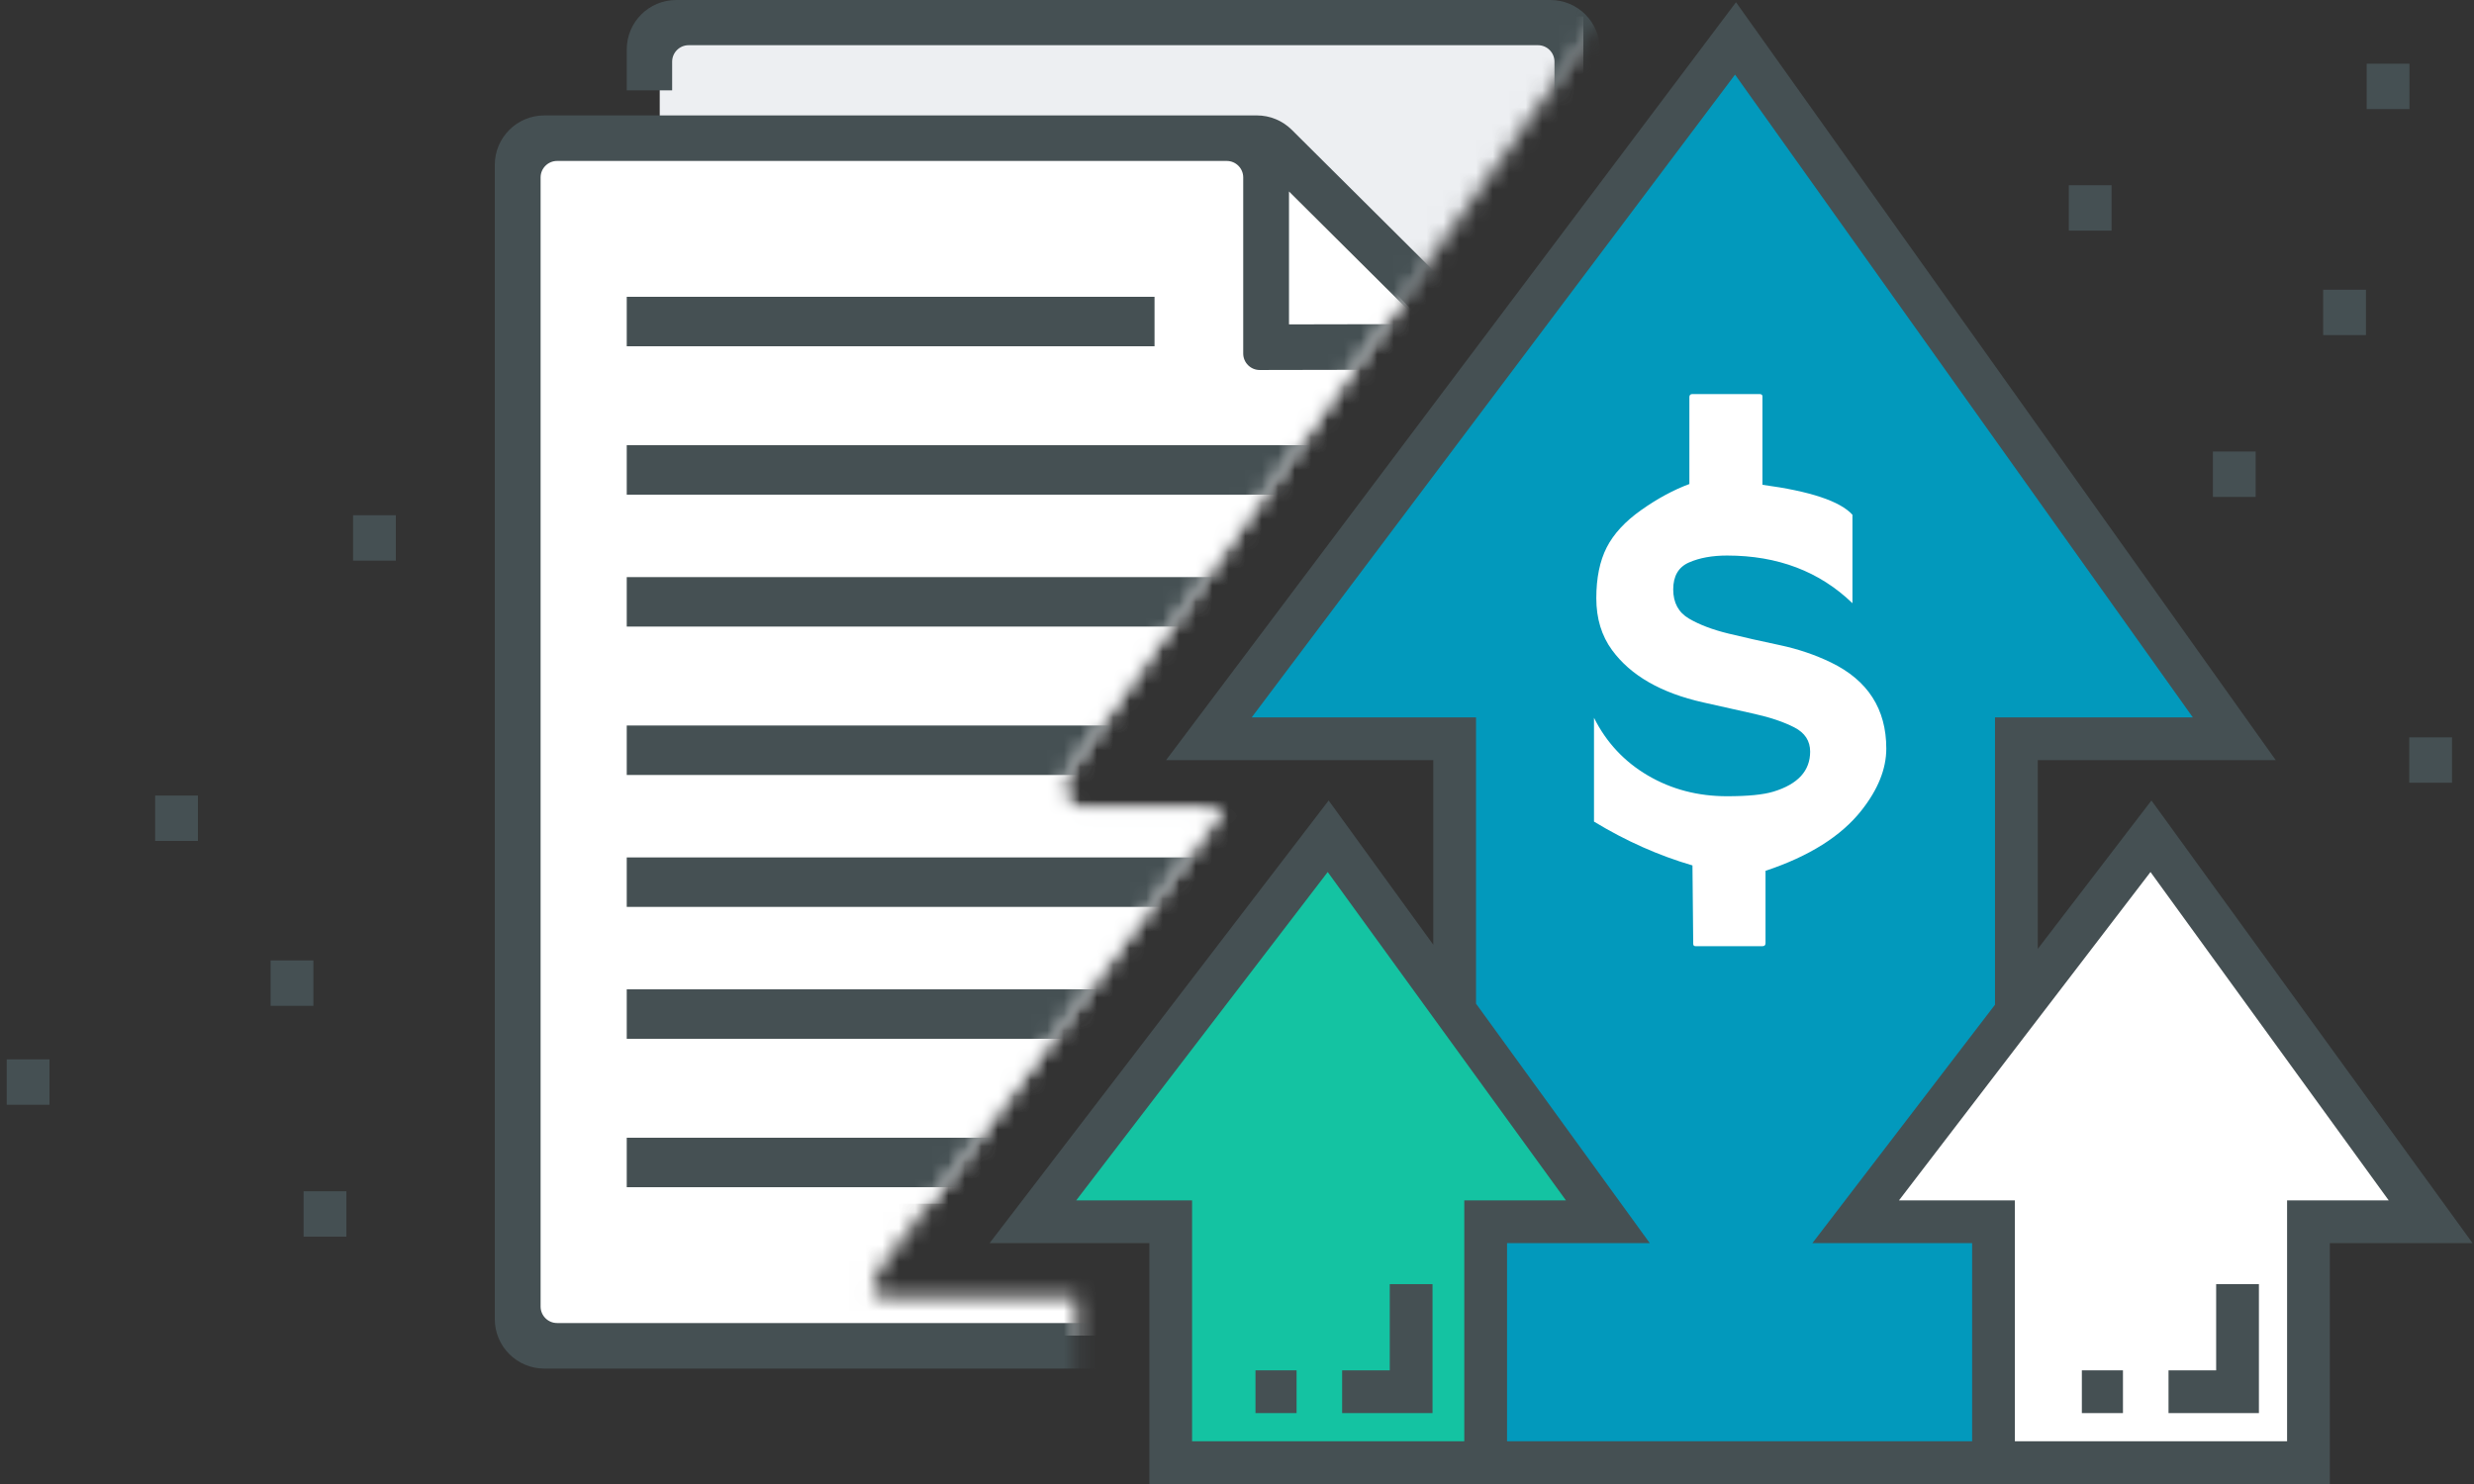 <svg xmlns="http://www.w3.org/2000/svg" width="150" height="90" xmlns:xlink="http://www.w3.org/1999/xlink">
  <rect width="100%" height="100%" fill="#333333" stroke="none"/>
  <defs>
    <path id="a" d="M75,2.149 L75,0 L0,0 L0,99 L38.258,99 L38.258,97.844 L38.258,86.687 L27.003,86.687 C26.364,86.659 26.002,86.503 25.917,86.22 C25.832,85.936 26.061,85.408 26.604,84.636 L47.13,57.046 L38.258,57.046 C37.664,56.785 37.368,56.408 37.368,55.914 C37.368,55.42 37.664,54.79 38.258,54.026 L75,2.149 Z"/>
  </defs>
  <g fill="none" fill-rule="evenodd">
    <g transform="translate(27 -8)">
      <mask id="b" fill="#fff">
        <use xlink:href="#a"/>
      </mask>
      <path fill="#EDEFF2" d="M13 9H69V81H13z" mask="url(#b)"/>
      <path fill="#FFF" d="M5 17L49.178 17 61 29.303 61 89 5 89" mask="url(#b)"/>
      <path fill="#455053" d="M49.206,15 L6,15 L6,15 C4.343,15 3,16.343 3,18 L3,88 L3,88 C3,89.657 4.343,91 6,91 L61,91 L61,91 C62.657,91 64,89.657 64,88 L64,29.732 L64,29.732 C64,28.933 63.682,28.168 63.116,27.605 L51.321,15.873 L51.321,15.873 C50.759,15.314 49.999,15 49.206,15 Z M51.153,19.613 L59.241,27.657 L51.153,27.673 L51.153,19.613 Z M5.777,87.238 L5.777,18.761 L5.777,18.761 C5.777,18.209 6.225,17.761 6.777,17.761 L47.377,17.761 L47.377,17.761 C47.93,17.761 48.377,18.209 48.377,18.761 L48.377,29.439 L48.377,29.439 C48.377,29.991 48.825,30.439 49.377,30.439 C49.378,30.439 49.379,30.439 49.379,30.439 L61.223,30.416 L61.223,87.238 L61.223,87.238 C61.223,87.79 60.775,88.238 60.223,88.238 L6.777,88.238 L6.777,88.238 C6.225,88.238 5.777,87.79 5.777,87.238 Z" mask="url(#b)"/>
      <path fill="#455053" d="M11,11 L11,13.481 L13.753,13.481 L13.753,11.741 L13.753,11.741 C13.753,11.189 14.201,10.741 14.753,10.741 L66.248,10.741 L66.248,10.741 C66.8,10.741 67.248,11.189 67.248,11.741 L67.248,79.259 L64.677,79.259 L64.677,82 L70,82 L70,11 L70,11 C70,9.343 68.657,8 67,8 L40.5,8 L14,8 L14,8 C12.343,8 11,9.343 11,11 Z" mask="url(#b)"/>
      <path fill="#455053" d="M11 29L43 29 43 26 11 26M11 38L53 38 53 35 11 35M11 46L53 46 53 43 11 43M11 55L53 55 53 52 11 52M11 63L53 63 53 60 11 60M11 71L53 71 53 68 11 68M11 80L53 80 53 77 11 77" mask="url(#b)"/>
    </g>
    <path fill="#0299BC" d="M105.559 2.653L74.007 44.485 88.425 44.485 88.425 61.367 97.678 74.136 89.783 74.136 89.783 88.704 121.185 88.704 121.185 74.136 112.067 74.136 122.82 59.842 122.82 44.485 135.629 44.485"/>
    <path fill="#FFF" d="M121.198 89.219L121.198 73.981 113.14 73.981 130.896 50.407 147.275 73.981 140.387 73.981 140.387 89.219"/>
    <path fill="#14C3A2" d="M71.198 89.219L71.198 73.981 63.14 73.981 80.896 50.407 97.275 73.981 90.387 73.981 90.387 89.219"/>
    <path fill="#FFF" d="M111.009,40.174 C110.045,39.708 109.011,39.359 107.908,39.125 C106.804,38.892 105.77,38.659 104.806,38.426 C103.843,38.192 103.042,37.889 102.404,37.516 C101.767,37.143 101.448,36.552 101.448,35.744 C101.448,34.936 101.767,34.391 102.404,34.112 C103.042,33.831 103.812,33.692 104.713,33.692 C107.784,33.692 110.318,34.655 112.315,36.583 L112.315,31.219 C111.569,30.395 109.75,29.789 106.858,29.401 L106.858,24.037 C106.858,23.945 106.796,23.898 106.672,23.898 L102.615,23.898 C102.489,23.898 102.428,23.96 102.428,24.084 L102.428,29.354 C101.464,29.712 100.492,30.237 99.513,30.929 C98.534,31.62 97.834,32.378 97.414,33.202 C96.995,34.026 96.785,35.051 96.785,36.28 C96.785,37.508 97.103,38.558 97.741,39.428 C98.87,40.97 100.712,42.027 103.267,42.599 L106.392,43.299 C107.349,43.513 108.149,43.785 108.789,44.113 C109.43,44.441 109.75,44.931 109.75,45.584 C109.75,46.748 109.01,47.557 107.528,48.009 C106.917,48.196 105.979,48.289 104.713,48.289 C102.94,48.289 101.339,47.869 99.909,47.03 C98.48,46.19 97.391,45.024 96.645,43.532 L96.645,49.828 C98.572,51 100.563,51.886 102.615,52.486 L102.661,57.243 C102.662,57.336 102.709,57.383 102.801,57.383 L106.859,57.383 C106.983,57.383 107.045,57.321 107.045,57.197 L107.045,52.812 C109.688,51.933 111.626,50.714 112.857,49.156 C113.864,47.884 114.367,46.631 114.367,45.397 C114.367,42.998 113.247,41.258 111.009,40.174 Z"/>
    <path fill="#455053" d="M130.443,48.547 L123.551,57.548 L123.551,46.1 L137.98,46.1 L105.255,0.135 L70.699,46.1 L86.901,46.1 L86.901,57.294 L80.557,48.547 L60,75.392 L69.685,75.392 L69.685,90 L141.259,90 L141.259,75.392 L149.913,75.392 L130.443,48.547 Z M88.781,87.408 L72.277,87.408 L72.277,72.799 L65.251,72.799 L80.5,52.885 L94.944,72.799 L88.78,72.799 L88.78,87.408 L88.781,87.408 Z M119.571,87.408 L91.373,87.408 L91.373,75.392 L100.027,75.392 L89.493,60.869 L89.493,43.507 L75.892,43.507 L105.197,4.525 L132.952,43.507 L120.958,43.507 L120.958,60.933 L109.886,75.392 L119.571,75.392 L119.571,87.408 Z M138.667,72.799 L138.667,87.408 L122.163,87.408 L122.163,72.799 L115.137,72.799 L130.386,52.885 L144.829,72.799 L138.667,72.799 Z"/>
    <path fill="#455053" d="M134.367 77.879L134.367 83.108 131.479 83.108 131.479 85.7 136.959 85.7 136.959 77.879M126.224 85.7L128.716 85.7 128.716 83.107 126.224 83.107M146.074 47.47L148.666 47.47 148.666 44.718 146.074 44.718M140.856 20.323L143.449 20.323 143.449 17.57 140.856 17.57M143.495 6.615L146.087 6.615 146.087 3.863 143.495 3.863M134.169 30.137L136.762 30.137 136.762 27.384 134.169 27.384M125.433 13.987L128.025 13.987 128.025 11.234 125.433 11.234"/>
    <path fill="#455053" d="M0 43.752L2.593 43.752 2.593 41 0 41M5 16.752L7.592 16.752 7.592 14 5 14M3 2.752L5.593 2.752 5.593 0 3 0M12 26.752L14.592 26.752 14.592 24 12 24M21 10.752L23.592 10.752 23.592 8 21 8" transform="rotate(180 12 37.5)"/>
    <path fill="#455053" d="M84.262 77.879L84.262 83.108 81.374 83.108 81.374 85.7 86.854 85.7 86.854 77.879M76.121 85.7L78.612 85.7 78.612 83.107 76.121 83.107"/>
  </g>
</svg>
